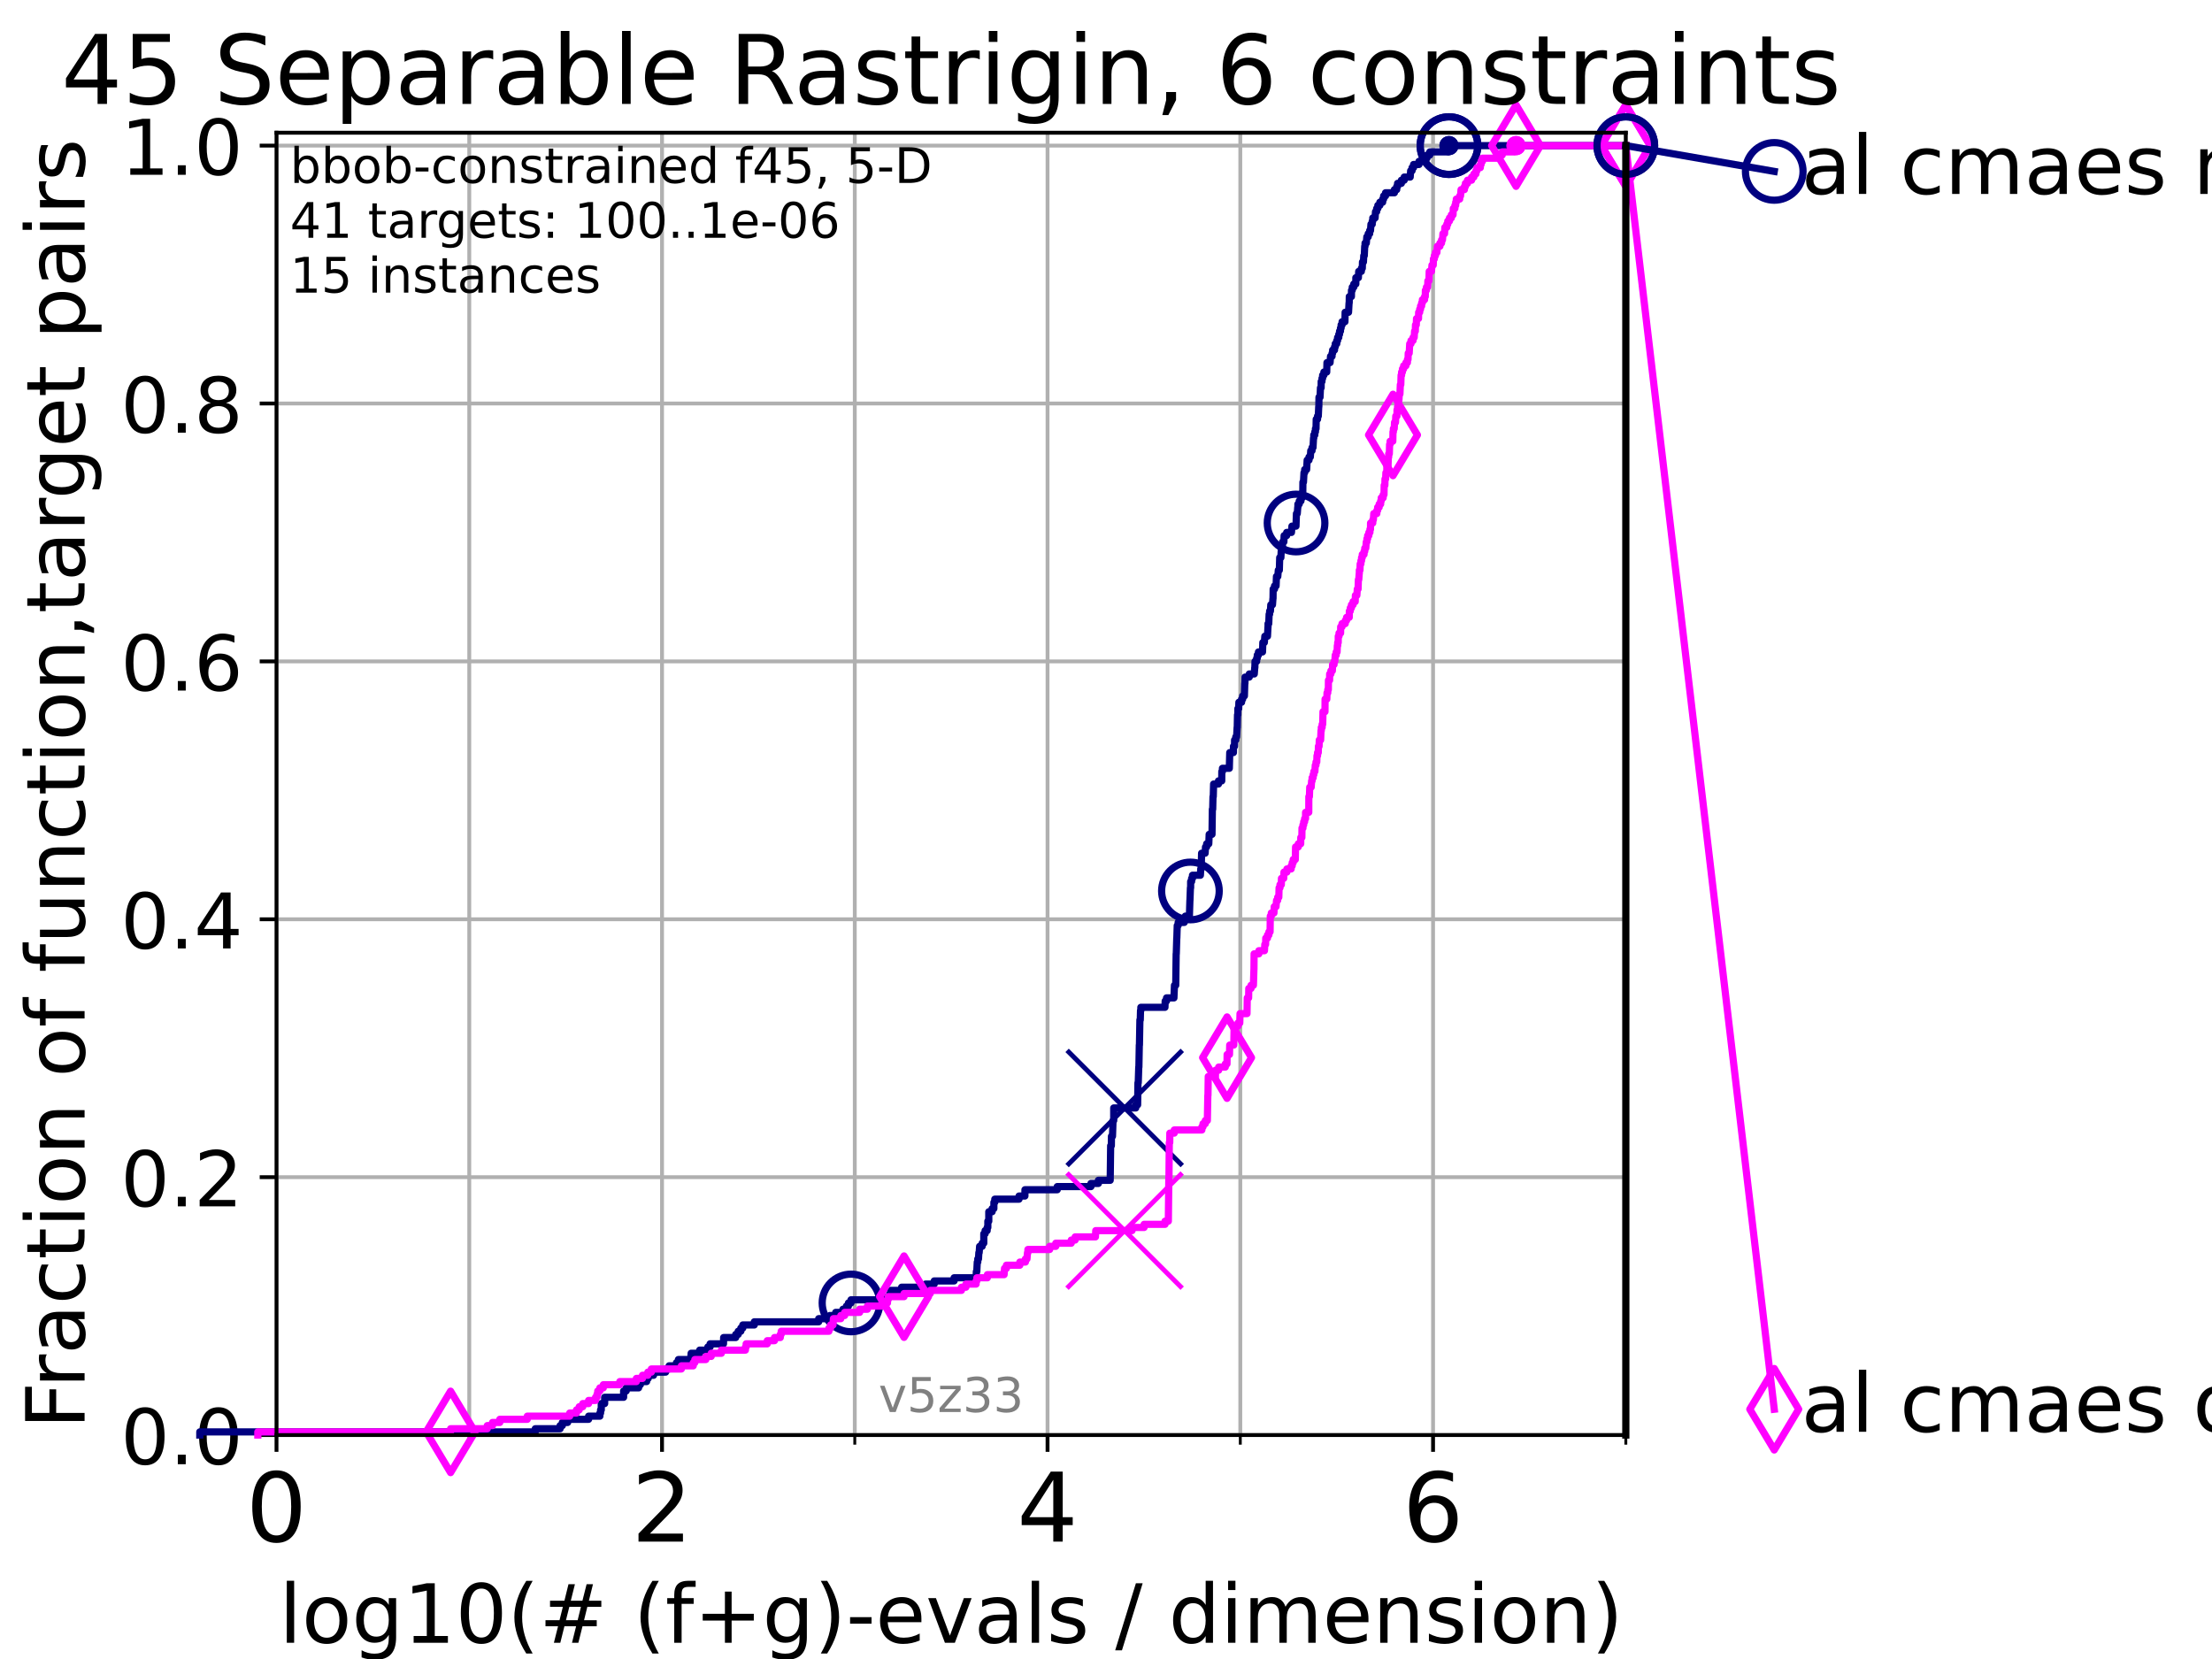 <?xml version="1.0" encoding="utf-8" standalone="no"?>
<!DOCTYPE svg PUBLIC "-//W3C//DTD SVG 1.1//EN"
  "http://www.w3.org/Graphics/SVG/1.1/DTD/svg11.dtd">
<!-- Created with matplotlib (https://matplotlib.org/) -->
<svg height="345.6pt" version="1.1" viewBox="0 0 460.8 345.6" width="460.8pt" xmlns="http://www.w3.org/2000/svg" xmlns:xlink="http://www.w3.org/1999/xlink">
 <defs>
  <style type="text/css">*{stroke-linecap:butt;stroke-linejoin:round;}</style>
 </defs>
 <g id="figure_1">
  <g id="patch_1">
   <path d="M 0 345.6 
L 460.8 345.6 
L 460.8 0 
L 0 0 
z
" style="fill:#ffffff;"/>
  </g>
  <g id="axes_1">
   <g id="patch_2">
    <path d="M 57.6 298.944 
L 338.688 298.944 
L 338.688 27.648 
L 57.6 27.648 
z
" style="fill:#ffffff;"/>
   </g>
   <g id="matplotlib.axis_1">
    <g id="xtick_1">
     <g id="line2d_1">
      <path clip-path="url(#p242400f3c2)" d="M 57.6 298.944 
L 57.6 27.648 
" style="fill:none;stroke:#b0b0b0;stroke-linecap:square;stroke-width:0.8;"/>
     </g>
     <g id="line2d_2">
      <defs>
       <path d="M 0 0 
L 0 3.5 
" id="m1a6c4a8537" style="stroke:#000000;stroke-width:0.8;"/>
      </defs>
      <g>
       <use style="stroke:#000000;stroke-width:0.8;" x="57.6" xlink:href="#m1a6c4a8537" y="298.944"/>
      </g>
     </g>
     <g id="text_1">
      <!-- 0 -->
      <g transform="translate(51.237 321.141)scale(0.2 -0.2)">
       <defs>
        <path d="M 31.781 66.406 
Q 24.172 66.406 20.328 58.906 
Q 16.5 51.422 16.5 36.375 
Q 16.5 21.391 20.328 13.891 
Q 24.172 6.391 31.781 6.391 
Q 39.453 6.391 43.281 13.891 
Q 47.125 21.391 47.125 36.375 
Q 47.125 51.422 43.281 58.906 
Q 39.453 66.406 31.781 66.406 
z
M 31.781 74.219 
Q 44.047 74.219 50.516 64.516 
Q 56.984 54.828 56.984 36.375 
Q 56.984 17.969 50.516 8.266 
Q 44.047 -1.422 31.781 -1.422 
Q 19.531 -1.422 13.062 8.266 
Q 6.594 17.969 6.594 36.375 
Q 6.594 54.828 13.062 64.516 
Q 19.531 74.219 31.781 74.219 
z
" id="DejaVuSans-48"/>
       </defs>
       <use xlink:href="#DejaVuSans-48"/>
      </g>
     </g>
    </g>
    <g id="xtick_2">
     <g id="line2d_3">
      <path clip-path="url(#p242400f3c2)" d="M 137.911 298.944 
L 137.911 27.648 
" style="fill:none;stroke:#b0b0b0;stroke-linecap:square;stroke-width:0.8;"/>
     </g>
     <g id="line2d_4">
      <g>
       <use style="stroke:#000000;stroke-width:0.8;" x="137.911" xlink:href="#m1a6c4a8537" y="298.944"/>
      </g>
     </g>
     <g id="text_2">
      <!-- 2 -->
      <g transform="translate(131.548 321.141)scale(0.2 -0.2)">
       <defs>
        <path d="M 19.188 8.297 
L 53.609 8.297 
L 53.609 0 
L 7.328 0 
L 7.328 8.297 
Q 12.938 14.109 22.625 23.891 
Q 32.328 33.688 34.812 36.531 
Q 39.547 41.844 41.422 45.531 
Q 43.312 49.219 43.312 52.781 
Q 43.312 58.594 39.234 62.25 
Q 35.156 65.922 28.609 65.922 
Q 23.969 65.922 18.812 64.312 
Q 13.672 62.703 7.812 59.422 
L 7.812 69.391 
Q 13.766 71.781 18.938 73 
Q 24.125 74.219 28.422 74.219 
Q 39.75 74.219 46.484 68.547 
Q 53.219 62.891 53.219 53.422 
Q 53.219 48.922 51.531 44.891 
Q 49.859 40.875 45.406 35.406 
Q 44.188 33.984 37.641 27.219 
Q 31.109 20.453 19.188 8.297 
z
" id="DejaVuSans-50"/>
       </defs>
       <use xlink:href="#DejaVuSans-50"/>
      </g>
     </g>
    </g>
    <g id="xtick_3">
     <g id="line2d_5">
      <path clip-path="url(#p242400f3c2)" d="M 218.222 298.944 
L 218.222 27.648 
" style="fill:none;stroke:#b0b0b0;stroke-linecap:square;stroke-width:0.8;"/>
     </g>
     <g id="line2d_6">
      <g>
       <use style="stroke:#000000;stroke-width:0.8;" x="218.222" xlink:href="#m1a6c4a8537" y="298.944"/>
      </g>
     </g>
     <g id="text_3">
      <!-- 4 -->
      <g transform="translate(211.859 321.141)scale(0.2 -0.2)">
       <defs>
        <path d="M 37.797 64.312 
L 12.891 25.391 
L 37.797 25.391 
z
M 35.203 72.906 
L 47.609 72.906 
L 47.609 25.391 
L 58.016 25.391 
L 58.016 17.188 
L 47.609 17.188 
L 47.609 0 
L 37.797 0 
L 37.797 17.188 
L 4.891 17.188 
L 4.891 26.703 
z
" id="DejaVuSans-52"/>
       </defs>
       <use xlink:href="#DejaVuSans-52"/>
      </g>
     </g>
    </g>
    <g id="xtick_4">
     <g id="line2d_7">
      <path clip-path="url(#p242400f3c2)" d="M 298.533 298.944 
L 298.533 27.648 
" style="fill:none;stroke:#b0b0b0;stroke-linecap:square;stroke-width:0.8;"/>
     </g>
     <g id="line2d_8">
      <g>
       <use style="stroke:#000000;stroke-width:0.8;" x="298.533" xlink:href="#m1a6c4a8537" y="298.944"/>
      </g>
     </g>
     <g id="text_4">
      <!-- 6 -->
      <g transform="translate(292.17 321.141)scale(0.2 -0.2)">
       <defs>
        <path d="M 33.016 40.375 
Q 26.375 40.375 22.484 35.828 
Q 18.609 31.297 18.609 23.391 
Q 18.609 15.531 22.484 10.953 
Q 26.375 6.391 33.016 6.391 
Q 39.656 6.391 43.531 10.953 
Q 47.406 15.531 47.406 23.391 
Q 47.406 31.297 43.531 35.828 
Q 39.656 40.375 33.016 40.375 
z
M 52.594 71.297 
L 52.594 62.312 
Q 48.875 64.062 45.094 64.984 
Q 41.312 65.922 37.594 65.922 
Q 27.828 65.922 22.672 59.328 
Q 17.531 52.734 16.797 39.406 
Q 19.672 43.656 24.016 45.922 
Q 28.375 48.188 33.594 48.188 
Q 44.578 48.188 50.953 41.516 
Q 57.328 34.859 57.328 23.391 
Q 57.328 12.156 50.688 5.359 
Q 44.047 -1.422 33.016 -1.422 
Q 20.359 -1.422 13.672 8.266 
Q 6.984 17.969 6.984 36.375 
Q 6.984 53.656 15.188 63.938 
Q 23.391 74.219 37.203 74.219 
Q 40.922 74.219 44.703 73.484 
Q 48.484 72.75 52.594 71.297 
z
" id="DejaVuSans-54"/>
       </defs>
       <use xlink:href="#DejaVuSans-54"/>
      </g>
     </g>
    </g>
    <g id="xtick_5">
     <g id="line2d_9">
      <path clip-path="url(#p242400f3c2)" d="M 97.755 298.944 
L 97.755 27.648 
" style="fill:none;stroke:#b0b0b0;stroke-linecap:square;stroke-width:0.8;"/>
     </g>
     <g id="line2d_10">
      <defs>
       <path d="M 0 0 
L 0 2 
" id="m7048572820" style="stroke:#000000;stroke-width:0.6;"/>
      </defs>
      <g>
       <use style="stroke:#000000;stroke-width:0.6;" x="97.755" xlink:href="#m7048572820" y="298.944"/>
      </g>
     </g>
    </g>
    <g id="xtick_6">
     <g id="line2d_11">
      <path clip-path="url(#p242400f3c2)" d="M 178.066 298.944 
L 178.066 27.648 
" style="fill:none;stroke:#b0b0b0;stroke-linecap:square;stroke-width:0.8;"/>
     </g>
     <g id="line2d_12">
      <g>
       <use style="stroke:#000000;stroke-width:0.6;" x="178.066" xlink:href="#m7048572820" y="298.944"/>
      </g>
     </g>
    </g>
    <g id="xtick_7">
     <g id="line2d_13">
      <path clip-path="url(#p242400f3c2)" d="M 258.377 298.944 
L 258.377 27.648 
" style="fill:none;stroke:#b0b0b0;stroke-linecap:square;stroke-width:0.8;"/>
     </g>
     <g id="line2d_14">
      <g>
       <use style="stroke:#000000;stroke-width:0.6;" x="258.377" xlink:href="#m7048572820" y="298.944"/>
      </g>
     </g>
    </g>
    <g id="xtick_8">
     <g id="line2d_15">
      <path clip-path="url(#p242400f3c2)" d="M 338.688 298.944 
L 338.688 27.648 
" style="fill:none;stroke:#b0b0b0;stroke-linecap:square;stroke-width:0.8;"/>
     </g>
     <g id="line2d_16">
      <g>
       <use style="stroke:#000000;stroke-width:0.6;" x="338.688" xlink:href="#m7048572820" y="298.944"/>
      </g>
     </g>
    </g>
    <g id="text_5">
     <!-- log10(# (f+g)-evals / dimension) -->
     <g transform="translate(58.145 342.218)scale(0.17 -0.17)">
      <defs>
       <path d="M 9.422 75.984 
L 18.406 75.984 
L 18.406 0 
L 9.422 0 
z
" id="DejaVuSans-108"/>
       <path d="M 30.609 48.391 
Q 23.391 48.391 19.188 42.75 
Q 14.984 37.109 14.984 27.297 
Q 14.984 17.484 19.156 11.844 
Q 23.344 6.203 30.609 6.203 
Q 37.797 6.203 41.984 11.859 
Q 46.188 17.531 46.188 27.297 
Q 46.188 37.016 41.984 42.703 
Q 37.797 48.391 30.609 48.391 
z
M 30.609 56 
Q 42.328 56 49.016 48.375 
Q 55.719 40.766 55.719 27.297 
Q 55.719 13.875 49.016 6.219 
Q 42.328 -1.422 30.609 -1.422 
Q 18.844 -1.422 12.172 6.219 
Q 5.516 13.875 5.516 27.297 
Q 5.516 40.766 12.172 48.375 
Q 18.844 56 30.609 56 
z
" id="DejaVuSans-111"/>
       <path d="M 45.406 27.984 
Q 45.406 37.75 41.375 43.109 
Q 37.359 48.484 30.078 48.484 
Q 22.859 48.484 18.828 43.109 
Q 14.797 37.75 14.797 27.984 
Q 14.797 18.266 18.828 12.891 
Q 22.859 7.516 30.078 7.516 
Q 37.359 7.516 41.375 12.891 
Q 45.406 18.266 45.406 27.984 
z
M 54.391 6.781 
Q 54.391 -7.172 48.188 -13.984 
Q 42 -20.797 29.203 -20.797 
Q 24.469 -20.797 20.266 -20.094 
Q 16.062 -19.391 12.109 -17.922 
L 12.109 -9.188 
Q 16.062 -11.328 19.922 -12.344 
Q 23.781 -13.375 27.781 -13.375 
Q 36.625 -13.375 41.016 -8.766 
Q 45.406 -4.156 45.406 5.172 
L 45.406 9.625 
Q 42.625 4.781 38.281 2.391 
Q 33.938 0 27.875 0 
Q 17.828 0 11.672 7.656 
Q 5.516 15.328 5.516 27.984 
Q 5.516 40.672 11.672 48.328 
Q 17.828 56 27.875 56 
Q 33.938 56 38.281 53.609 
Q 42.625 51.219 45.406 46.391 
L 45.406 54.688 
L 54.391 54.688 
z
" id="DejaVuSans-103"/>
       <path d="M 12.406 8.297 
L 28.516 8.297 
L 28.516 63.922 
L 10.984 60.406 
L 10.984 69.391 
L 28.422 72.906 
L 38.281 72.906 
L 38.281 8.297 
L 54.391 8.297 
L 54.391 0 
L 12.406 0 
z
" id="DejaVuSans-49"/>
       <path d="M 31 75.875 
Q 24.469 64.656 21.281 53.656 
Q 18.109 42.672 18.109 31.391 
Q 18.109 20.125 21.312 9.062 
Q 24.516 -2 31 -13.188 
L 23.188 -13.188 
Q 15.875 -1.703 12.234 9.375 
Q 8.594 20.453 8.594 31.391 
Q 8.594 42.281 12.203 53.312 
Q 15.828 64.359 23.188 75.875 
z
" id="DejaVuSans-40"/>
       <path d="M 51.125 44 
L 36.922 44 
L 32.812 27.688 
L 47.125 27.688 
z
M 43.797 71.781 
L 38.719 51.516 
L 52.984 51.516 
L 58.109 71.781 
L 65.922 71.781 
L 60.891 51.516 
L 76.125 51.516 
L 76.125 44 
L 58.984 44 
L 54.984 27.688 
L 70.516 27.688 
L 70.516 20.219 
L 53.078 20.219 
L 48 0 
L 40.188 0 
L 45.219 20.219 
L 30.906 20.219 
L 25.875 0 
L 18.016 0 
L 23.094 20.219 
L 7.719 20.219 
L 7.719 27.688 
L 24.906 27.688 
L 29 44 
L 13.281 44 
L 13.281 51.516 
L 30.906 51.516 
L 35.891 71.781 
z
" id="DejaVuSans-35"/>
       <path id="DejaVuSans-32"/>
       <path d="M 37.109 75.984 
L 37.109 68.5 
L 28.516 68.5 
Q 23.688 68.5 21.797 66.547 
Q 19.922 64.594 19.922 59.516 
L 19.922 54.688 
L 34.719 54.688 
L 34.719 47.703 
L 19.922 47.703 
L 19.922 0 
L 10.891 0 
L 10.891 47.703 
L 2.297 47.703 
L 2.297 54.688 
L 10.891 54.688 
L 10.891 58.5 
Q 10.891 67.625 15.141 71.797 
Q 19.391 75.984 28.609 75.984 
z
" id="DejaVuSans-102"/>
       <path d="M 46 62.703 
L 46 35.5 
L 73.188 35.5 
L 73.188 27.203 
L 46 27.203 
L 46 0 
L 37.797 0 
L 37.797 27.203 
L 10.594 27.203 
L 10.594 35.5 
L 37.797 35.5 
L 37.797 62.703 
z
" id="DejaVuSans-43"/>
       <path d="M 8.016 75.875 
L 15.828 75.875 
Q 23.141 64.359 26.781 53.312 
Q 30.422 42.281 30.422 31.391 
Q 30.422 20.453 26.781 9.375 
Q 23.141 -1.703 15.828 -13.188 
L 8.016 -13.188 
Q 14.5 -2 17.703 9.062 
Q 20.906 20.125 20.906 31.391 
Q 20.906 42.672 17.703 53.656 
Q 14.5 64.656 8.016 75.875 
z
" id="DejaVuSans-41"/>
       <path d="M 4.891 31.391 
L 31.203 31.391 
L 31.203 23.391 
L 4.891 23.391 
z
" id="DejaVuSans-45"/>
       <path d="M 56.203 29.594 
L 56.203 25.203 
L 14.891 25.203 
Q 15.484 15.922 20.484 11.062 
Q 25.484 6.203 34.422 6.203 
Q 39.594 6.203 44.453 7.469 
Q 49.312 8.734 54.109 11.281 
L 54.109 2.781 
Q 49.266 0.734 44.188 -0.344 
Q 39.109 -1.422 33.891 -1.422 
Q 20.797 -1.422 13.156 6.188 
Q 5.516 13.812 5.516 26.812 
Q 5.516 40.234 12.766 48.109 
Q 20.016 56 32.328 56 
Q 43.359 56 49.781 48.891 
Q 56.203 41.797 56.203 29.594 
z
M 47.219 32.234 
Q 47.125 39.594 43.094 43.984 
Q 39.062 48.391 32.422 48.391 
Q 24.906 48.391 20.391 44.141 
Q 15.875 39.891 15.188 32.172 
z
" id="DejaVuSans-101"/>
       <path d="M 2.984 54.688 
L 12.5 54.688 
L 29.594 8.797 
L 46.688 54.688 
L 56.203 54.688 
L 35.688 0 
L 23.484 0 
z
" id="DejaVuSans-118"/>
       <path d="M 34.281 27.484 
Q 23.391 27.484 19.188 25 
Q 14.984 22.516 14.984 16.5 
Q 14.984 11.719 18.141 8.906 
Q 21.297 6.109 26.703 6.109 
Q 34.188 6.109 38.703 11.406 
Q 43.219 16.703 43.219 25.484 
L 43.219 27.484 
z
M 52.203 31.203 
L 52.203 0 
L 43.219 0 
L 43.219 8.297 
Q 40.141 3.328 35.547 0.953 
Q 30.953 -1.422 24.312 -1.422 
Q 15.922 -1.422 10.953 3.297 
Q 6 8.016 6 15.922 
Q 6 25.141 12.172 29.828 
Q 18.359 34.516 30.609 34.516 
L 43.219 34.516 
L 43.219 35.406 
Q 43.219 41.609 39.141 45 
Q 35.062 48.391 27.688 48.391 
Q 23 48.391 18.547 47.266 
Q 14.109 46.141 10.016 43.891 
L 10.016 52.203 
Q 14.938 54.109 19.578 55.047 
Q 24.219 56 28.609 56 
Q 40.484 56 46.344 49.844 
Q 52.203 43.703 52.203 31.203 
z
" id="DejaVuSans-97"/>
       <path d="M 44.281 53.078 
L 44.281 44.578 
Q 40.484 46.531 36.375 47.5 
Q 32.281 48.484 27.875 48.484 
Q 21.188 48.484 17.844 46.438 
Q 14.5 44.391 14.5 40.281 
Q 14.5 37.156 16.891 35.375 
Q 19.281 33.594 26.516 31.984 
L 29.594 31.297 
Q 39.156 29.25 43.188 25.516 
Q 47.219 21.781 47.219 15.094 
Q 47.219 7.469 41.188 3.016 
Q 35.156 -1.422 24.609 -1.422 
Q 20.219 -1.422 15.453 -0.562 
Q 10.688 0.297 5.422 2 
L 5.422 11.281 
Q 10.406 8.688 15.234 7.391 
Q 20.062 6.109 24.812 6.109 
Q 31.156 6.109 34.562 8.281 
Q 37.984 10.453 37.984 14.406 
Q 37.984 18.062 35.516 20.016 
Q 33.062 21.969 24.703 23.781 
L 21.578 24.516 
Q 13.234 26.266 9.516 29.906 
Q 5.812 33.547 5.812 39.891 
Q 5.812 47.609 11.281 51.797 
Q 16.75 56 26.812 56 
Q 31.781 56 36.172 55.266 
Q 40.578 54.547 44.281 53.078 
z
" id="DejaVuSans-115"/>
       <path d="M 25.391 72.906 
L 33.688 72.906 
L 8.297 -9.281 
L 0 -9.281 
z
" id="DejaVuSans-47"/>
       <path d="M 45.406 46.391 
L 45.406 75.984 
L 54.391 75.984 
L 54.391 0 
L 45.406 0 
L 45.406 8.203 
Q 42.578 3.328 38.25 0.953 
Q 33.938 -1.422 27.875 -1.422 
Q 17.969 -1.422 11.734 6.484 
Q 5.516 14.406 5.516 27.297 
Q 5.516 40.188 11.734 48.094 
Q 17.969 56 27.875 56 
Q 33.938 56 38.25 53.625 
Q 42.578 51.266 45.406 46.391 
z
M 14.797 27.297 
Q 14.797 17.391 18.875 11.75 
Q 22.953 6.109 30.078 6.109 
Q 37.203 6.109 41.297 11.75 
Q 45.406 17.391 45.406 27.297 
Q 45.406 37.203 41.297 42.844 
Q 37.203 48.484 30.078 48.484 
Q 22.953 48.484 18.875 42.844 
Q 14.797 37.203 14.797 27.297 
z
" id="DejaVuSans-100"/>
       <path d="M 9.422 54.688 
L 18.406 54.688 
L 18.406 0 
L 9.422 0 
z
M 9.422 75.984 
L 18.406 75.984 
L 18.406 64.594 
L 9.422 64.594 
z
" id="DejaVuSans-105"/>
       <path d="M 52 44.188 
Q 55.375 50.25 60.062 53.125 
Q 64.75 56 71.094 56 
Q 79.641 56 84.281 50.016 
Q 88.922 44.047 88.922 33.016 
L 88.922 0 
L 79.891 0 
L 79.891 32.719 
Q 79.891 40.578 77.094 44.375 
Q 74.312 48.188 68.609 48.188 
Q 61.625 48.188 57.562 43.547 
Q 53.516 38.922 53.516 30.906 
L 53.516 0 
L 44.484 0 
L 44.484 32.719 
Q 44.484 40.625 41.703 44.406 
Q 38.922 48.188 33.109 48.188 
Q 26.219 48.188 22.156 43.531 
Q 18.109 38.875 18.109 30.906 
L 18.109 0 
L 9.078 0 
L 9.078 54.688 
L 18.109 54.688 
L 18.109 46.188 
Q 21.188 51.219 25.484 53.609 
Q 29.781 56 35.688 56 
Q 41.656 56 45.828 52.969 
Q 50 49.953 52 44.188 
z
" id="DejaVuSans-109"/>
       <path d="M 54.891 33.016 
L 54.891 0 
L 45.906 0 
L 45.906 32.719 
Q 45.906 40.484 42.875 44.328 
Q 39.844 48.188 33.797 48.188 
Q 26.516 48.188 22.312 43.547 
Q 18.109 38.922 18.109 30.906 
L 18.109 0 
L 9.078 0 
L 9.078 54.688 
L 18.109 54.688 
L 18.109 46.188 
Q 21.344 51.125 25.703 53.562 
Q 30.078 56 35.797 56 
Q 45.219 56 50.047 50.172 
Q 54.891 44.344 54.891 33.016 
z
" id="DejaVuSans-110"/>
      </defs>
      <use xlink:href="#DejaVuSans-108"/>
      <use x="27.783" xlink:href="#DejaVuSans-111"/>
      <use x="88.965" xlink:href="#DejaVuSans-103"/>
      <use x="152.441" xlink:href="#DejaVuSans-49"/>
      <use x="216.064" xlink:href="#DejaVuSans-48"/>
      <use x="279.688" xlink:href="#DejaVuSans-40"/>
      <use x="318.701" xlink:href="#DejaVuSans-35"/>
      <use x="402.49" xlink:href="#DejaVuSans-32"/>
      <use x="434.277" xlink:href="#DejaVuSans-40"/>
      <use x="473.291" xlink:href="#DejaVuSans-102"/>
      <use x="508.496" xlink:href="#DejaVuSans-43"/>
      <use x="592.285" xlink:href="#DejaVuSans-103"/>
      <use x="655.762" xlink:href="#DejaVuSans-41"/>
      <use x="694.775" xlink:href="#DejaVuSans-45"/>
      <use x="730.859" xlink:href="#DejaVuSans-101"/>
      <use x="792.383" xlink:href="#DejaVuSans-118"/>
      <use x="851.562" xlink:href="#DejaVuSans-97"/>
      <use x="912.842" xlink:href="#DejaVuSans-108"/>
      <use x="940.625" xlink:href="#DejaVuSans-115"/>
      <use x="992.725" xlink:href="#DejaVuSans-32"/>
      <use x="1024.512" xlink:href="#DejaVuSans-47"/>
      <use x="1058.203" xlink:href="#DejaVuSans-32"/>
      <use x="1089.99" xlink:href="#DejaVuSans-100"/>
      <use x="1153.467" xlink:href="#DejaVuSans-105"/>
      <use x="1181.25" xlink:href="#DejaVuSans-109"/>
      <use x="1278.662" xlink:href="#DejaVuSans-101"/>
      <use x="1340.186" xlink:href="#DejaVuSans-110"/>
      <use x="1403.564" xlink:href="#DejaVuSans-115"/>
      <use x="1455.664" xlink:href="#DejaVuSans-105"/>
      <use x="1483.447" xlink:href="#DejaVuSans-111"/>
      <use x="1544.629" xlink:href="#DejaVuSans-110"/>
      <use x="1608.008" xlink:href="#DejaVuSans-41"/>
     </g>
    </g>
   </g>
   <g id="matplotlib.axis_2">
    <g id="ytick_1">
     <g id="line2d_17">
      <path clip-path="url(#p242400f3c2)" d="M 57.6 298.944 
L 338.688 298.944 
" style="fill:none;stroke:#b0b0b0;stroke-linecap:square;stroke-width:0.8;"/>
     </g>
     <g id="line2d_18">
      <defs>
       <path d="M 0 0 
L -3.5 0 
" id="m0c59aa4654" style="stroke:#000000;stroke-width:0.8;"/>
      </defs>
      <g>
       <use style="stroke:#000000;stroke-width:0.8;" x="57.6" xlink:href="#m0c59aa4654" y="298.944"/>
      </g>
     </g>
     <g id="text_6">
      <!-- 0.0 -->
      <g transform="translate(25.155 305.023)scale(0.16 -0.16)">
       <defs>
        <path d="M 10.688 12.406 
L 21 12.406 
L 21 0 
L 10.688 0 
z
" id="DejaVuSans-46"/>
       </defs>
       <use xlink:href="#DejaVuSans-48"/>
       <use x="63.623" xlink:href="#DejaVuSans-46"/>
       <use x="95.41" xlink:href="#DejaVuSans-48"/>
      </g>
     </g>
    </g>
    <g id="ytick_2">
     <g id="line2d_19">
      <path clip-path="url(#p242400f3c2)" d="M 57.6 245.222 
L 338.688 245.222 
" style="fill:none;stroke:#b0b0b0;stroke-linecap:square;stroke-width:0.8;"/>
     </g>
     <g id="line2d_20">
      <g>
       <use style="stroke:#000000;stroke-width:0.8;" x="57.6" xlink:href="#m0c59aa4654" y="245.222"/>
      </g>
     </g>
     <g id="text_7">
      <!-- 0.2 -->
      <g transform="translate(25.155 251.301)scale(0.16 -0.16)">
       <use xlink:href="#DejaVuSans-48"/>
       <use x="63.623" xlink:href="#DejaVuSans-46"/>
       <use x="95.41" xlink:href="#DejaVuSans-50"/>
      </g>
     </g>
    </g>
    <g id="ytick_3">
     <g id="line2d_21">
      <path clip-path="url(#p242400f3c2)" d="M 57.6 191.5 
L 338.688 191.5 
" style="fill:none;stroke:#b0b0b0;stroke-linecap:square;stroke-width:0.8;"/>
     </g>
     <g id="line2d_22">
      <g>
       <use style="stroke:#000000;stroke-width:0.8;" x="57.6" xlink:href="#m0c59aa4654" y="191.5"/>
      </g>
     </g>
     <g id="text_8">
      <!-- 0.4 -->
      <g transform="translate(25.155 197.579)scale(0.16 -0.16)">
       <use xlink:href="#DejaVuSans-48"/>
       <use x="63.623" xlink:href="#DejaVuSans-46"/>
       <use x="95.41" xlink:href="#DejaVuSans-52"/>
      </g>
     </g>
    </g>
    <g id="ytick_4">
     <g id="line2d_23">
      <path clip-path="url(#p242400f3c2)" d="M 57.6 137.778 
L 338.688 137.778 
" style="fill:none;stroke:#b0b0b0;stroke-linecap:square;stroke-width:0.8;"/>
     </g>
     <g id="line2d_24">
      <g>
       <use style="stroke:#000000;stroke-width:0.8;" x="57.6" xlink:href="#m0c59aa4654" y="137.778"/>
      </g>
     </g>
     <g id="text_9">
      <!-- 0.6 -->
      <g transform="translate(25.155 143.857)scale(0.16 -0.16)">
       <use xlink:href="#DejaVuSans-48"/>
       <use x="63.623" xlink:href="#DejaVuSans-46"/>
       <use x="95.41" xlink:href="#DejaVuSans-54"/>
      </g>
     </g>
    </g>
    <g id="ytick_5">
     <g id="line2d_25">
      <path clip-path="url(#p242400f3c2)" d="M 57.6 84.056 
L 338.688 84.056 
" style="fill:none;stroke:#b0b0b0;stroke-linecap:square;stroke-width:0.8;"/>
     </g>
     <g id="line2d_26">
      <g>
       <use style="stroke:#000000;stroke-width:0.8;" x="57.6" xlink:href="#m0c59aa4654" y="84.056"/>
      </g>
     </g>
     <g id="text_10">
      <!-- 0.8 -->
      <g transform="translate(25.155 90.135)scale(0.16 -0.16)">
       <defs>
        <path d="M 31.781 34.625 
Q 24.75 34.625 20.719 30.859 
Q 16.703 27.094 16.703 20.516 
Q 16.703 13.922 20.719 10.156 
Q 24.75 6.391 31.781 6.391 
Q 38.812 6.391 42.859 10.172 
Q 46.922 13.969 46.922 20.516 
Q 46.922 27.094 42.891 30.859 
Q 38.875 34.625 31.781 34.625 
z
M 21.922 38.812 
Q 15.578 40.375 12.031 44.719 
Q 8.5 49.078 8.5 55.328 
Q 8.5 64.062 14.719 69.141 
Q 20.953 74.219 31.781 74.219 
Q 42.672 74.219 48.875 69.141 
Q 55.078 64.062 55.078 55.328 
Q 55.078 49.078 51.531 44.719 
Q 48 40.375 41.703 38.812 
Q 48.828 37.156 52.797 32.312 
Q 56.781 27.484 56.781 20.516 
Q 56.781 9.906 50.312 4.234 
Q 43.844 -1.422 31.781 -1.422 
Q 19.734 -1.422 13.25 4.234 
Q 6.781 9.906 6.781 20.516 
Q 6.781 27.484 10.781 32.312 
Q 14.797 37.156 21.922 38.812 
z
M 18.312 54.391 
Q 18.312 48.734 21.844 45.562 
Q 25.391 42.391 31.781 42.391 
Q 38.141 42.391 41.719 45.562 
Q 45.312 48.734 45.312 54.391 
Q 45.312 60.062 41.719 63.234 
Q 38.141 66.406 31.781 66.406 
Q 25.391 66.406 21.844 63.234 
Q 18.312 60.062 18.312 54.391 
z
" id="DejaVuSans-56"/>
       </defs>
       <use xlink:href="#DejaVuSans-48"/>
       <use x="63.623" xlink:href="#DejaVuSans-46"/>
       <use x="95.41" xlink:href="#DejaVuSans-56"/>
      </g>
     </g>
    </g>
    <g id="ytick_6">
     <g id="line2d_27">
      <path clip-path="url(#p242400f3c2)" d="M 57.6 30.334 
L 338.688 30.334 
" style="fill:none;stroke:#b0b0b0;stroke-linecap:square;stroke-width:0.8;"/>
     </g>
     <g id="line2d_28">
      <g>
       <use style="stroke:#000000;stroke-width:0.8;" x="57.6" xlink:href="#m0c59aa4654" y="30.334"/>
      </g>
     </g>
     <g id="text_11">
      <!-- 1.0 -->
      <g transform="translate(25.155 36.413)scale(0.16 -0.16)">
       <use xlink:href="#DejaVuSans-49"/>
       <use x="63.623" xlink:href="#DejaVuSans-46"/>
       <use x="95.41" xlink:href="#DejaVuSans-48"/>
      </g>
     </g>
    </g>
    <g id="text_12">
     <!-- Fraction of function,target pairs -->
     <g transform="translate(17.62 297.681)rotate(-90)scale(0.17 -0.17)">
      <defs>
       <path d="M 9.812 72.906 
L 51.703 72.906 
L 51.703 64.594 
L 19.672 64.594 
L 19.672 43.109 
L 48.578 43.109 
L 48.578 34.812 
L 19.672 34.812 
L 19.672 0 
L 9.812 0 
z
" id="DejaVuSans-70"/>
       <path d="M 41.109 46.297 
Q 39.594 47.172 37.812 47.578 
Q 36.031 48 33.891 48 
Q 26.266 48 22.188 43.047 
Q 18.109 38.094 18.109 28.812 
L 18.109 0 
L 9.078 0 
L 9.078 54.688 
L 18.109 54.688 
L 18.109 46.188 
Q 20.953 51.172 25.484 53.578 
Q 30.031 56 36.531 56 
Q 37.453 56 38.578 55.875 
Q 39.703 55.766 41.062 55.516 
z
" id="DejaVuSans-114"/>
       <path d="M 48.781 52.594 
L 48.781 44.188 
Q 44.969 46.297 41.141 47.344 
Q 37.312 48.391 33.406 48.391 
Q 24.656 48.391 19.812 42.844 
Q 14.984 37.312 14.984 27.297 
Q 14.984 17.281 19.812 11.734 
Q 24.656 6.203 33.406 6.203 
Q 37.312 6.203 41.141 7.25 
Q 44.969 8.297 48.781 10.406 
L 48.781 2.094 
Q 45.016 0.344 40.984 -0.531 
Q 36.969 -1.422 32.422 -1.422 
Q 20.062 -1.422 12.781 6.344 
Q 5.516 14.109 5.516 27.297 
Q 5.516 40.672 12.859 48.328 
Q 20.219 56 33.016 56 
Q 37.156 56 41.109 55.141 
Q 45.062 54.297 48.781 52.594 
z
" id="DejaVuSans-99"/>
       <path d="M 18.312 70.219 
L 18.312 54.688 
L 36.812 54.688 
L 36.812 47.703 
L 18.312 47.703 
L 18.312 18.016 
Q 18.312 11.328 20.141 9.422 
Q 21.969 7.516 27.594 7.516 
L 36.812 7.516 
L 36.812 0 
L 27.594 0 
Q 17.188 0 13.234 3.875 
Q 9.281 7.766 9.281 18.016 
L 9.281 47.703 
L 2.688 47.703 
L 2.688 54.688 
L 9.281 54.688 
L 9.281 70.219 
z
" id="DejaVuSans-116"/>
       <path d="M 8.5 21.578 
L 8.5 54.688 
L 17.484 54.688 
L 17.484 21.922 
Q 17.484 14.156 20.5 10.266 
Q 23.531 6.391 29.594 6.391 
Q 36.859 6.391 41.078 11.031 
Q 45.312 15.672 45.312 23.688 
L 45.312 54.688 
L 54.297 54.688 
L 54.297 0 
L 45.312 0 
L 45.312 8.406 
Q 42.047 3.422 37.719 1 
Q 33.406 -1.422 27.688 -1.422 
Q 18.266 -1.422 13.375 4.438 
Q 8.5 10.297 8.5 21.578 
z
M 31.109 56 
z
" id="DejaVuSans-117"/>
       <path d="M 11.719 12.406 
L 22.016 12.406 
L 22.016 4 
L 14.016 -11.625 
L 7.719 -11.625 
L 11.719 4 
z
" id="DejaVuSans-44"/>
       <path d="M 18.109 8.203 
L 18.109 -20.797 
L 9.078 -20.797 
L 9.078 54.688 
L 18.109 54.688 
L 18.109 46.391 
Q 20.953 51.266 25.266 53.625 
Q 29.594 56 35.594 56 
Q 45.562 56 51.781 48.094 
Q 58.016 40.188 58.016 27.297 
Q 58.016 14.406 51.781 6.484 
Q 45.562 -1.422 35.594 -1.422 
Q 29.594 -1.422 25.266 0.953 
Q 20.953 3.328 18.109 8.203 
z
M 48.688 27.297 
Q 48.688 37.203 44.609 42.844 
Q 40.531 48.484 33.406 48.484 
Q 26.266 48.484 22.188 42.844 
Q 18.109 37.203 18.109 27.297 
Q 18.109 17.391 22.188 11.75 
Q 26.266 6.109 33.406 6.109 
Q 40.531 6.109 44.609 11.75 
Q 48.688 17.391 48.688 27.297 
z
" id="DejaVuSans-112"/>
      </defs>
      <use xlink:href="#DejaVuSans-70"/>
      <use x="50.27" xlink:href="#DejaVuSans-114"/>
      <use x="91.383" xlink:href="#DejaVuSans-97"/>
      <use x="152.662" xlink:href="#DejaVuSans-99"/>
      <use x="207.643" xlink:href="#DejaVuSans-116"/>
      <use x="246.852" xlink:href="#DejaVuSans-105"/>
      <use x="274.635" xlink:href="#DejaVuSans-111"/>
      <use x="335.816" xlink:href="#DejaVuSans-110"/>
      <use x="399.195" xlink:href="#DejaVuSans-32"/>
      <use x="430.982" xlink:href="#DejaVuSans-111"/>
      <use x="492.164" xlink:href="#DejaVuSans-102"/>
      <use x="527.369" xlink:href="#DejaVuSans-32"/>
      <use x="559.156" xlink:href="#DejaVuSans-102"/>
      <use x="594.361" xlink:href="#DejaVuSans-117"/>
      <use x="657.74" xlink:href="#DejaVuSans-110"/>
      <use x="721.119" xlink:href="#DejaVuSans-99"/>
      <use x="776.1" xlink:href="#DejaVuSans-116"/>
      <use x="815.309" xlink:href="#DejaVuSans-105"/>
      <use x="843.092" xlink:href="#DejaVuSans-111"/>
      <use x="904.273" xlink:href="#DejaVuSans-110"/>
      <use x="967.652" xlink:href="#DejaVuSans-44"/>
      <use x="999.439" xlink:href="#DejaVuSans-116"/>
      <use x="1038.648" xlink:href="#DejaVuSans-97"/>
      <use x="1099.928" xlink:href="#DejaVuSans-114"/>
      <use x="1139.291" xlink:href="#DejaVuSans-103"/>
      <use x="1202.768" xlink:href="#DejaVuSans-101"/>
      <use x="1264.291" xlink:href="#DejaVuSans-116"/>
      <use x="1303.5" xlink:href="#DejaVuSans-32"/>
      <use x="1335.287" xlink:href="#DejaVuSans-112"/>
      <use x="1398.764" xlink:href="#DejaVuSans-97"/>
      <use x="1460.043" xlink:href="#DejaVuSans-105"/>
      <use x="1487.826" xlink:href="#DejaVuSans-114"/>
      <use x="1528.939" xlink:href="#DejaVuSans-115"/>
     </g>
    </g>
   </g>
   <g id="line2d_29">
    <defs>
     <path d="M 0 1.5 
C 0.398 1.5 0.779 1.342 1.061 1.061 
C 1.342 0.779 1.5 0.398 1.5 0 
C 1.5 -0.398 1.342 -0.779 1.061 -1.061 
C 0.779 -1.342 0.398 -1.5 0 -1.5 
C -0.398 -1.5 -0.779 -1.342 -1.061 -1.061 
C -1.342 -0.779 -1.5 -0.398 -1.5 0 
C -1.5 0.398 -1.342 0.779 -1.061 1.061 
C -0.779 1.342 -0.398 1.5 0 1.5 
z
" id="m7c8433402b" style="stroke:#000080;"/>
    </defs>
    <g>
     <use style="fill:#000080;stroke:#000080;" x="301.847" xlink:href="#m7c8433402b" y="30.334"/>
     <use style="fill:#000080;stroke:#000080;" x="301.847" xlink:href="#m7c8433402b" y="30.334"/>
    </g>
   </g>
   <g id="line2d_30">
    <path d="M 41.621 298.944 
L 41.621 298.289 
L 111.506 298.289 
L 111.506 297.634 
L 116.68 297.634 
L 116.68 296.979 
L 117.145 296.979 
L 117.145 296.323 
L 118.257 296.323 
L 118.257 295.668 
L 122.615 295.668 
L 122.615 295.013 
L 124.965 295.013 
L 124.965 294.358 
L 125.111 294.358 
L 125.111 293.703 
L 125.256 293.703 
L 125.256 292.393 
L 125.962 292.393 
L 125.962 291.082 
L 129.909 291.082 
L 129.909 289.772 
L 130.452 289.772 
L 130.452 289.117 
L 133.033 289.117 
L 133.033 288.462 
L 133.398 288.462 
L 133.398 287.807 
L 134.703 287.807 
L 134.703 287.151 
L 135.036 287.151 
L 135.036 286.496 
L 136.151 286.496 
L 136.151 285.841 
L 138.662 285.841 
L 138.662 285.186 
L 139.382 285.186 
L 139.382 284.531 
L 140.915 284.531 
L 140.915 283.876 
L 141.321 283.876 
L 141.321 283.22 
L 143.878 283.22 
L 143.977 281.91 
L 145.755 281.91 
L 145.755 281.255 
L 147.45 281.255 
L 147.45 280.6 
L 147.927 280.6 
L 147.927 279.945 
L 150.716 279.945 
L 150.75 278.634 
L 153.265 278.634 
L 153.265 277.979 
L 153.778 277.979 
L 153.778 277.324 
L 154.331 277.324 
L 154.331 276.669 
L 154.735 276.669 
L 154.735 276.014 
L 157.139 276.014 
L 157.139 275.359 
L 170.548 275.359 
L 170.548 274.704 
L 172.867 274.704 
L 172.867 274.048 
L 174.092 274.048 
L 174.092 273.393 
L 175.602 273.393 
L 175.602 272.738 
L 176.325 272.738 
L 176.325 272.083 
L 176.744 272.083 
L 176.744 271.428 
L 177.278 271.428 
L 177.278 270.773 
L 184.913 270.773 
L 184.913 270.118 
L 185.373 270.118 
L 185.373 269.462 
L 185.578 269.462 
L 185.578 268.807 
L 187.822 268.807 
L 187.822 268.152 
L 192.825 268.152 
L 192.825 267.497 
L 194.619 267.497 
L 194.619 266.842 
L 198.758 266.842 
L 198.758 266.187 
L 203.333 266.187 
L 203.392 264.876 
L 203.48 264.876 
L 203.582 262.911 
L 203.69 262.911 
L 203.69 262.256 
L 203.837 262.256 
L 203.913 260.946 
L 203.979 260.946 
L 204.072 259.635 
L 204.604 259.635 
L 204.604 258.98 
L 204.938 258.98 
L 204.942 257.015 
L 205.216 257.015 
L 205.216 256.36 
L 205.645 256.36 
L 205.645 255.704 
L 205.785 255.704 
L 205.785 254.394 
L 205.982 254.394 
L 205.982 252.429 
L 206.677 252.429 
L 206.677 251.773 
L 207.042 251.773 
L 207.05 250.463 
L 207.232 250.463 
L 207.232 249.808 
L 212.283 249.808 
L 212.283 249.153 
L 213.508 249.153 
L 213.516 247.843 
L 220.245 247.843 
L 220.245 247.187 
L 227.263 247.187 
L 227.263 246.532 
L 228.816 246.532 
L 228.816 245.877 
L 231.274 245.877 
L 231.369 238.671 
L 231.516 238.671 
L 231.537 236.705 
L 231.752 236.705 
L 231.862 233.429 
L 232.009 233.429 
L 232.009 230.809 
L 236.592 230.809 
L 236.592 230.154 
L 236.988 230.154 
L 237.055 225.568 
L 237.116 225.568 
L 237.223 222.292 
L 237.252 222.292 
L 237.337 217.706 
L 237.365 217.706 
L 237.461 212.465 
L 237.54 212.465 
L 237.591 210.499 
L 237.659 210.499 
L 237.659 209.844 
L 242.682 209.844 
L 242.728 208.534 
L 243.013 208.534 
L 243.013 207.879 
L 244.552 207.879 
L 244.662 205.258 
L 244.927 205.258 
L 245.017 198.707 
L 245.04 198.707 
L 245.141 195.431 
L 245.154 195.431 
L 245.241 192.81 
L 245.429 192.81 
L 245.429 192.155 
L 246.71 192.155 
L 246.71 191.5 
L 246.926 191.5 
L 246.926 190.845 
L 247.774 190.845 
L 247.877 187.569 
L 247.889 187.569 
L 247.986 184.949 
L 248.029 184.949 
L 248.035 183.638 
L 248.233 183.638 
L 248.233 182.983 
L 248.416 182.983 
L 248.416 182.328 
L 250.064 182.328 
L 250.134 181.018 
L 250.232 181.018 
L 250.313 177.742 
L 251.053 177.742 
L 251.129 176.432 
L 251.368 176.432 
L 251.368 175.777 
L 251.812 175.777 
L 251.893 173.811 
L 252.483 173.811 
L 252.558 168.57 
L 252.626 168.57 
L 252.688 165.949 
L 252.745 165.949 
L 252.816 163.329 
L 253.829 163.329 
L 253.829 162.674 
L 254.511 162.674 
L 254.526 160.708 
L 254.656 160.708 
L 254.656 160.053 
L 256.09 160.053 
L 256.178 156.777 
L 256.942 156.777 
L 256.955 155.467 
L 257.174 155.467 
L 257.184 154.157 
L 257.439 154.157 
L 257.439 153.502 
L 257.607 153.502 
L 257.715 151.536 
L 257.741 151.536 
L 257.795 148.916 
L 257.864 148.916 
L 257.877 147.605 
L 258.042 147.605 
L 258.081 146.295 
L 258.644 146.295 
L 258.644 145.64 
L 258.866 145.64 
L 258.866 144.985 
L 259.231 144.985 
L 259.31 142.364 
L 259.343 142.364 
L 259.367 141.054 
L 260.244 141.054 
L 260.244 140.399 
L 261.288 140.399 
L 261.383 139.088 
L 261.408 139.088 
L 261.443 137.778 
L 261.782 137.778 
L 261.782 137.123 
L 261.912 137.123 
L 261.912 136.468 
L 262.159 136.468 
L 262.159 135.813 
L 263.004 135.813 
L 263.071 133.847 
L 263.386 133.847 
L 263.489 132.537 
L 264.039 132.537 
L 264.143 130.571 
L 264.157 130.571 
L 264.157 129.916 
L 264.302 129.916 
L 264.383 127.951 
L 264.487 127.951 
L 264.487 127.296 
L 264.652 127.296 
L 264.729 125.985 
L 265.079 125.985 
L 265.174 124.675 
L 265.193 124.675 
L 265.221 122.71 
L 265.507 122.71 
L 265.507 122.055 
L 265.832 122.055 
L 265.91 120.089 
L 266.19 120.089 
L 266.293 118.779 
L 266.509 118.779 
L 266.585 116.158 
L 266.833 116.158 
L 266.895 114.848 
L 266.95 114.848 
L 266.95 114.193 
L 267.146 114.193 
L 267.186 112.883 
L 267.454 112.883 
L 267.509 111.572 
L 268.037 111.572 
L 268.037 110.917 
L 269.034 110.917 
L 269.133 109.607 
L 269.976 109.607 
L 270.073 106.986 
L 270.246 106.986 
L 270.345 105.676 
L 270.375 105.676 
L 270.375 105.021 
L 270.651 105.021 
L 270.651 104.366 
L 271.012 104.366 
L 271.012 103.71 
L 271.264 103.71 
L 271.345 102.4 
L 271.395 102.4 
L 271.419 100.435 
L 271.536 100.435 
L 271.644 98.469 
L 271.79 98.469 
L 271.79 97.814 
L 272.195 97.814 
L 272.305 95.849 
L 272.691 95.849 
L 272.691 95.194 
L 272.963 95.194 
L 273.054 93.883 
L 273.326 93.883 
L 273.326 93.228 
L 273.524 93.228 
L 273.632 91.263 
L 273.682 91.263 
L 273.682 90.608 
L 273.901 90.608 
L 273.901 89.952 
L 274.029 89.952 
L 274.029 89.297 
L 274.153 89.297 
L 274.192 87.332 
L 274.47 87.332 
L 274.47 86.677 
L 274.625 86.677 
L 274.714 84.711 
L 274.738 84.711 
L 274.767 82.746 
L 274.988 82.746 
L 275.076 80.78 
L 275.216 80.78 
L 275.226 79.47 
L 275.392 79.47 
L 275.392 78.815 
L 275.527 78.815 
L 275.527 78.16 
L 275.788 78.16 
L 275.788 77.505 
L 276.379 77.505 
L 276.43 75.539 
L 277.079 75.539 
L 277.172 74.229 
L 277.492 74.229 
L 277.492 73.574 
L 277.612 73.574 
L 277.612 72.919 
L 278.006 72.919 
L 278.006 72.263 
L 278.154 72.263 
L 278.154 71.608 
L 278.47 71.608 
L 278.47 70.953 
L 278.645 70.953 
L 278.645 70.298 
L 278.891 70.298 
L 278.891 69.643 
L 279.054 69.643 
L 279.054 68.988 
L 279.245 68.988 
L 279.245 68.333 
L 279.378 68.333 
L 279.378 67.677 
L 279.584 67.677 
L 279.584 67.022 
L 280.176 67.022 
L 280.214 65.057 
L 280.924 65.057 
L 281.035 63.091 
L 281.064 63.091 
L 281.082 61.781 
L 281.524 61.781 
L 281.541 60.471 
L 281.699 60.471 
L 281.699 59.816 
L 282.016 59.816 
L 282.016 59.161 
L 282.445 59.161 
L 282.445 57.85 
L 282.976 57.85 
L 283.042 56.54 
L 283.593 56.54 
L 283.593 55.885 
L 283.791 55.885 
L 283.829 54.575 
L 284.028 54.575 
L 284.097 53.264 
L 284.203 53.264 
L 284.296 51.299 
L 284.364 51.299 
L 284.364 50.644 
L 284.63 50.644 
L 284.734 49.333 
L 285.024 49.333 
L 285.024 48.678 
L 285.329 48.678 
L 285.329 48.023 
L 285.501 48.023 
L 285.594 46.713 
L 285.86 46.713 
L 285.86 46.058 
L 285.973 46.058 
L 285.973 45.402 
L 286.459 45.402 
L 286.54 44.092 
L 286.784 44.092 
L 286.784 43.437 
L 287.029 43.437 
L 287.029 42.782 
L 287.449 42.782 
L 287.449 42.127 
L 288.033 42.127 
L 288.033 41.472 
L 288.234 41.472 
L 288.234 40.816 
L 288.63 40.816 
L 288.63 40.161 
L 290.478 40.161 
L 290.478 39.506 
L 290.961 39.506 
L 290.961 38.851 
L 291.14 38.851 
L 291.14 38.196 
L 291.932 38.196 
L 291.932 37.541 
L 292.523 37.541 
L 292.523 36.886 
L 293.769 36.886 
L 293.863 35.575 
L 294.158 35.575 
L 294.158 34.92 
L 294.47 34.92 
L 294.47 34.265 
L 295.606 34.265 
L 295.606 33.61 
L 296.452 33.61 
L 296.452 32.955 
L 297.271 32.955 
L 297.271 32.3 
L 297.854 32.3 
L 297.854 31.644 
L 301.686 31.644 
L 301.686 30.989 
L 301.847 30.989 
L 301.847 30.334 
L 338.688 30.334 
L 338.688 30.334 
" style="fill:none;stroke:#000080;stroke-linecap:square;stroke-width:1.5;"/>
   </g>
   <g id="line2d_31">
    <defs>
     <path d="M 0 6 
C 1.591 6 3.117 5.368 4.243 4.243 
C 5.368 3.117 6 1.591 6 0 
C 6 -1.591 5.368 -3.117 4.243 -4.243 
C 3.117 -5.368 1.591 -6 0 -6 
C -1.591 -6 -3.117 -5.368 -4.243 -4.243 
C -5.368 -3.117 -6 -1.591 -6 0 
C -6 1.591 -5.368 3.117 -4.243 4.243 
C -3.117 5.368 -1.591 6 0 6 
z
" id="mb11b0f4fd5" style="stroke:#000080;stroke-width:1.5;"/>
    </defs>
    <g>
     <use style="fill-opacity:0;stroke:#000080;stroke-width:1.5;" x="177.278" xlink:href="#mb11b0f4fd5" y="271.428"/>
     <use style="fill-opacity:0;stroke:#000080;stroke-width:1.5;" x="247.986" xlink:href="#mb11b0f4fd5" y="185.604"/>
     <use style="fill-opacity:0;stroke:#000080;stroke-width:1.5;" x="269.994" xlink:href="#mb11b0f4fd5" y="108.952"/>
     <use style="fill-opacity:0;stroke:#000080;stroke-width:1.5;" x="301.847" xlink:href="#mb11b0f4fd5" y="30.334"/>
     <use style="fill-opacity:0;stroke:#000080;stroke-width:1.5;" x="301.847" xlink:href="#mb11b0f4fd5" y="30.334"/>
     <use style="fill-opacity:0;stroke:#000080;stroke-width:1.5;" x="338.688" xlink:href="#mb11b0f4fd5" y="30.334"/>
    </g>
   </g>
   <g id="line2d_32">
    <path style="fill:none;stroke:#000080;stroke-linecap:square;stroke-width:1.5;"/>
    <g/>
   </g>
   <g id="line2d_33">
    <path clip-path="url(#p242400f3c2)" d="M 234.294 230.809 
" style="fill:none;stroke:#000080;stroke-linecap:square;stroke-width:1.5;"/>
    <defs>
     <path d="M -12 12 
L 12 -12 
M -12 -12 
L 12 12 
" id="m02c848c4e4" style="stroke:#000080;"/>
    </defs>
    <g clip-path="url(#p242400f3c2)">
     <use style="fill:#000080;stroke:#000080;" x="234.294" xlink:href="#m02c848c4e4" y="230.809"/>
    </g>
   </g>
   <g id="line2d_34">
    <defs>
     <path d="M 0 1.5 
C 0.398 1.5 0.779 1.342 1.061 1.061 
C 1.342 0.779 1.5 0.398 1.5 0 
C 1.5 -0.398 1.342 -0.779 1.061 -1.061 
C 0.779 -1.342 0.398 -1.5 0 -1.5 
C -0.398 -1.5 -0.779 -1.342 -1.061 -1.061 
C -1.342 -0.779 -1.5 -0.398 -1.5 0 
C -1.5 0.398 -1.342 0.779 -1.061 1.061 
C -0.779 1.342 -0.398 1.5 0 1.5 
z
" id="m00993c24b5" style="stroke:#ff00ff;"/>
    </defs>
    <g>
     <use style="fill:#ff00ff;stroke:#ff00ff;" x="315.823" xlink:href="#m00993c24b5" y="30.334"/>
     <use style="fill:#ff00ff;stroke:#ff00ff;" x="315.823" xlink:href="#m00993c24b5" y="30.334"/>
    </g>
   </g>
   <g id="line2d_35">
    <path d="M 53.709 298.944 
L 53.709 298.289 
L 93.864 298.289 
L 93.864 297.634 
L 101.507 297.634 
L 101.507 296.979 
L 102.597 296.979 
L 102.597 296.323 
L 104.115 296.323 
L 104.115 295.668 
L 109.843 295.668 
L 109.843 295.013 
L 118.682 295.013 
L 118.682 294.358 
L 120.094 294.358 
L 120.094 293.703 
L 120.666 293.703 
L 120.666 293.048 
L 121.4 293.048 
L 121.4 292.393 
L 122.615 292.393 
L 122.615 291.737 
L 124.063 291.737 
L 124.063 291.082 
L 124.369 291.082 
L 124.369 290.427 
L 124.52 290.427 
L 124.52 289.772 
L 124.965 289.772 
L 124.965 289.117 
L 125.683 289.117 
L 125.683 288.462 
L 129.118 288.462 
L 129.118 287.807 
L 132.565 287.807 
L 132.565 287.151 
L 133.844 287.151 
L 133.844 286.496 
L 134.953 286.496 
L 134.953 285.841 
L 135.682 285.841 
L 135.682 285.186 
L 141.941 285.186 
L 141.941 284.531 
L 144.415 284.531 
L 144.415 283.876 
L 144.748 283.876 
L 144.748 283.22 
L 147.041 283.22 
L 147.041 282.565 
L 148.161 282.565 
L 148.161 281.91 
L 150.276 281.91 
L 150.276 281.255 
L 155.284 281.255 
L 155.284 280.6 
L 155.438 280.6 
L 155.438 279.945 
L 159.838 279.945 
L 159.838 279.29 
L 161.339 279.29 
L 161.339 278.634 
L 162.551 278.634 
L 162.551 277.979 
L 162.737 277.979 
L 162.737 277.324 
L 172.678 277.324 
L 172.678 276.669 
L 173.026 276.669 
L 173.026 276.014 
L 173.531 276.014 
L 173.612 274.704 
L 175.154 274.704 
L 175.154 274.048 
L 175.959 274.048 
L 175.959 273.393 
L 179.079 273.393 
L 179.079 272.738 
L 180.694 272.738 
L 180.694 272.083 
L 183.721 272.083 
L 183.721 271.428 
L 184.88 271.428 
L 184.88 270.773 
L 185.004 270.773 
L 185.004 270.118 
L 188.328 270.118 
L 188.328 269.462 
L 193.794 269.462 
L 193.794 268.807 
L 200.294 268.807 
L 200.294 268.152 
L 201.214 268.152 
L 201.214 267.497 
L 203.34 267.497 
L 203.34 266.842 
L 203.495 266.842 
L 203.495 266.187 
L 205.692 266.187 
L 205.692 265.532 
L 209.176 265.532 
L 209.26 264.221 
L 209.656 264.221 
L 209.656 263.566 
L 212.447 263.566 
L 212.447 262.911 
L 213.612 262.911 
L 213.612 262.256 
L 213.938 262.256 
L 214.045 260.946 
L 214.13 260.946 
L 214.13 260.29 
L 218.668 260.29 
L 218.668 259.635 
L 219.939 259.635 
L 219.939 258.98 
L 223.162 258.98 
L 223.162 258.325 
L 223.972 258.325 
L 223.972 257.67 
L 228.201 257.67 
L 228.265 256.36 
L 235.829 256.36 
L 235.829 255.704 
L 238.337 255.704 
L 238.337 255.049 
L 242.699 255.049 
L 242.699 254.394 
L 243.387 254.394 
L 243.489 245.222 
L 243.517 245.222 
L 243.586 238.015 
L 243.679 238.015 
L 243.696 236.05 
L 244.618 236.05 
L 244.618 235.395 
L 250.371 235.395 
L 250.371 234.74 
L 250.608 234.74 
L 250.608 234.085 
L 251.084 234.085 
L 251.084 233.429 
L 251.512 233.429 
L 251.613 228.188 
L 251.64 228.188 
L 251.699 224.257 
L 253.197 224.257 
L 253.228 222.947 
L 253.874 222.947 
L 253.874 222.292 
L 255.248 222.292 
L 255.248 221.637 
L 255.605 221.637 
L 255.632 219.671 
L 256.124 219.671 
L 256.171 217.706 
L 257.022 217.706 
L 257.088 213.775 
L 257.885 213.775 
L 257.885 213.12 
L 258.267 213.12 
L 258.319 211.154 
L 259.775 211.154 
L 259.828 207.879 
L 260.108 207.879 
L 260.14 205.913 
L 260.613 205.913 
L 260.613 205.258 
L 261.108 205.258 
L 261.213 201.982 
L 261.222 201.982 
L 261.251 198.707 
L 262.239 198.707 
L 262.239 198.052 
L 263.409 198.052 
L 263.482 196.741 
L 263.647 196.741 
L 263.68 195.431 
L 264.041 195.431 
L 264.041 194.776 
L 264.336 194.776 
L 264.336 194.121 
L 264.581 194.121 
L 264.625 190.845 
L 264.837 190.845 
L 264.837 190.19 
L 265.387 190.19 
L 265.446 188.879 
L 265.818 188.879 
L 265.926 187.569 
L 266.163 187.569 
L 266.163 186.914 
L 266.4 186.914 
L 266.455 184.949 
L 266.643 184.949 
L 266.643 184.293 
L 266.924 184.293 
L 266.948 182.983 
L 267.426 182.983 
L 267.469 181.673 
L 268.086 181.673 
L 268.086 181.018 
L 268.975 181.018 
L 268.975 180.363 
L 269.188 180.363 
L 269.188 179.707 
L 269.398 179.707 
L 269.398 179.052 
L 269.836 179.052 
L 269.891 176.432 
L 270.454 176.432 
L 270.454 175.777 
L 270.961 175.777 
L 270.976 174.466 
L 271.202 174.466 
L 271.227 172.501 
L 271.425 172.501 
L 271.425 171.846 
L 271.579 171.846 
L 271.579 171.191 
L 271.775 171.191 
L 271.775 170.535 
L 271.97 170.535 
L 271.972 169.225 
L 272.641 169.225 
L 272.655 165.949 
L 272.773 165.949 
L 272.841 163.984 
L 273.144 163.984 
L 273.232 162.674 
L 273.333 162.674 
L 273.333 162.018 
L 273.552 162.018 
L 273.552 161.363 
L 273.701 161.363 
L 273.701 160.708 
L 273.917 160.708 
L 273.995 159.398 
L 274.145 159.398 
L 274.145 158.743 
L 274.31 158.743 
L 274.348 157.432 
L 274.468 157.432 
L 274.468 156.777 
L 274.621 156.777 
L 274.65 155.467 
L 274.79 155.467 
L 274.831 154.157 
L 275.11 154.157 
L 275.193 152.191 
L 275.252 152.191 
L 275.252 151.536 
L 275.428 151.536 
L 275.428 150.881 
L 275.544 150.881 
L 275.604 148.26 
L 276.017 148.26 
L 276.037 145.64 
L 276.399 145.64 
L 276.443 144.33 
L 276.598 144.33 
L 276.598 143.674 
L 276.717 143.674 
L 276.74 141.709 
L 276.979 141.709 
L 276.988 140.399 
L 277.249 140.399 
L 277.249 139.743 
L 277.554 139.743 
L 277.604 138.433 
L 277.91 138.433 
L 277.91 137.778 
L 278.069 137.778 
L 278.157 136.468 
L 278.357 136.468 
L 278.357 135.813 
L 278.541 135.813 
L 278.589 134.502 
L 278.663 134.502 
L 278.663 133.847 
L 278.775 133.847 
L 278.782 132.537 
L 278.944 132.537 
L 278.944 131.882 
L 279.273 131.882 
L 279.288 130.571 
L 279.568 130.571 
L 279.568 129.916 
L 280.242 129.916 
L 280.242 129.261 
L 280.515 129.261 
L 280.515 128.606 
L 281.074 128.606 
L 281.093 127.296 
L 281.289 127.296 
L 281.289 126.641 
L 281.527 126.641 
L 281.527 125.985 
L 281.87 125.985 
L 281.87 125.33 
L 282.315 125.33 
L 282.354 124.02 
L 282.661 124.02 
L 282.749 122.71 
L 282.914 122.71 
L 282.976 120.744 
L 283.057 120.744 
L 283.156 119.434 
L 283.172 119.434 
L 283.172 118.779 
L 283.307 118.779 
L 283.347 117.469 
L 283.504 117.469 
L 283.504 116.813 
L 283.634 116.813 
L 283.634 116.158 
L 283.786 116.158 
L 283.786 115.503 
L 284.155 115.503 
L 284.155 114.848 
L 284.306 114.848 
L 284.306 114.193 
L 284.519 114.193 
L 284.619 112.883 
L 284.752 112.883 
L 284.752 112.227 
L 284.905 112.227 
L 284.905 111.572 
L 285.158 111.572 
L 285.158 110.917 
L 285.381 110.917 
L 285.381 110.262 
L 285.499 110.262 
L 285.512 108.952 
L 285.972 108.952 
L 285.972 108.296 
L 286.096 108.296 
L 286.179 106.986 
L 286.822 106.986 
L 286.822 106.331 
L 286.988 106.331 
L 286.988 105.676 
L 287.303 105.676 
L 287.303 105.021 
L 287.615 105.021 
L 287.615 104.366 
L 287.734 104.366 
L 287.734 103.71 
L 288.135 103.71 
L 288.135 103.055 
L 288.314 103.055 
L 288.35 101.09 
L 288.495 101.09 
L 288.516 99.78 
L 288.654 99.78 
L 288.704 98.469 
L 288.892 98.469 
L 288.904 97.159 
L 289.148 97.159 
L 289.22 95.194 
L 289.288 95.194 
L 289.288 94.538 
L 289.421 94.538 
L 289.479 92.573 
L 289.587 92.573 
L 289.587 91.918 
L 290.146 91.918 
L 290.185 89.952 
L 290.266 89.952 
L 290.266 89.297 
L 290.441 89.297 
L 290.505 87.987 
L 290.711 87.987 
L 290.766 86.677 
L 291.014 86.677 
L 291.024 85.366 
L 291.136 85.366 
L 291.136 84.711 
L 291.26 84.711 
L 291.285 83.401 
L 291.417 83.401 
L 291.501 82.091 
L 291.632 82.091 
L 291.715 80.125 
L 291.813 80.125 
L 291.87 78.16 
L 291.978 78.16 
L 291.978 77.505 
L 292.15 77.505 
L 292.15 76.849 
L 292.403 76.849 
L 292.403 76.194 
L 292.875 76.194 
L 292.875 75.539 
L 293.193 75.539 
L 293.193 74.884 
L 293.318 74.884 
L 293.36 73.574 
L 293.562 73.574 
L 293.668 71.608 
L 293.936 71.608 
L 293.936 70.953 
L 294.363 70.953 
L 294.363 70.298 
L 294.602 70.298 
L 294.677 68.988 
L 294.836 68.988 
L 294.87 67.677 
L 295.043 67.677 
L 295.082 66.367 
L 295.501 66.367 
L 295.528 65.057 
L 295.749 65.057 
L 295.749 64.402 
L 295.927 64.402 
L 295.927 63.747 
L 296.152 63.747 
L 296.152 63.091 
L 296.309 63.091 
L 296.309 62.436 
L 296.762 62.436 
L 296.762 61.781 
L 296.914 61.781 
L 296.932 60.471 
L 297.15 60.471 
L 297.15 59.816 
L 297.4 59.816 
L 297.45 58.505 
L 297.68 58.505 
L 297.729 56.54 
L 298.199 56.54 
L 298.305 55.23 
L 298.568 55.23 
L 298.611 53.919 
L 298.803 53.919 
L 298.803 53.264 
L 299.023 53.264 
L 299.023 52.609 
L 299.329 52.609 
L 299.428 51.299 
L 299.964 51.299 
L 299.964 50.644 
L 300.298 50.644 
L 300.298 49.988 
L 300.491 49.988 
L 300.59 48.678 
L 300.927 48.678 
L 300.992 47.368 
L 301.391 47.368 
L 301.391 46.713 
L 301.598 46.713 
L 301.598 46.058 
L 301.951 46.058 
L 301.951 45.402 
L 302.343 45.402 
L 302.343 44.747 
L 302.696 44.747 
L 302.745 43.437 
L 303.08 43.437 
L 303.08 42.782 
L 303.246 42.782 
L 303.246 42.127 
L 303.374 42.127 
L 303.374 41.472 
L 304.08 41.472 
L 304.08 40.816 
L 304.258 40.816 
L 304.364 39.506 
L 305.063 39.506 
L 305.063 38.851 
L 305.27 38.851 
L 305.27 38.196 
L 305.708 38.196 
L 305.708 37.541 
L 306.564 37.541 
L 306.564 36.886 
L 307.03 36.886 
L 307.03 36.23 
L 307.463 36.23 
L 307.463 35.575 
L 307.675 35.575 
L 307.675 34.92 
L 308.383 34.92 
L 308.383 34.265 
L 308.54 34.265 
L 308.54 33.61 
L 308.819 33.61 
L 308.819 32.955 
L 312.114 32.955 
L 312.114 32.3 
L 312.94 32.3 
L 312.94 31.644 
L 315.372 31.644 
L 315.372 30.989 
L 315.823 30.989 
L 315.823 30.334 
L 338.688 30.334 
L 338.688 30.334 
" style="fill:none;stroke:#ff00ff;stroke-linecap:square;stroke-width:1.5;"/>
   </g>
   <g id="line2d_36">
    <defs>
     <path d="M -0 8.485 
L 5.091 0 
L 0 -8.485 
L -5.091 -0 
z
" id="m089713000c" style="stroke:#ff00ff;stroke-linejoin:miter;stroke-width:1.5;"/>
    </defs>
    <g>
     <use style="fill-opacity:0;stroke:#ff00ff;stroke-linejoin:miter;stroke-width:1.5;" x="93.864" xlink:href="#m089713000c" y="298.289"/>
     <use style="fill-opacity:0;stroke:#ff00ff;stroke-linejoin:miter;stroke-width:1.5;" x="188.328" xlink:href="#m089713000c" y="270.118"/>
     <use style="fill-opacity:0;stroke:#ff00ff;stroke-linejoin:miter;stroke-width:1.5;" x="255.618" xlink:href="#m089713000c" y="220.326"/>
     <use style="fill-opacity:0;stroke:#ff00ff;stroke-linejoin:miter;stroke-width:1.5;" x="290.185" xlink:href="#m089713000c" y="90.608"/>
     <use style="fill-opacity:0;stroke:#ff00ff;stroke-linejoin:miter;stroke-width:1.5;" x="315.823" xlink:href="#m089713000c" y="30.334"/>
     <use style="fill-opacity:0;stroke:#ff00ff;stroke-linejoin:miter;stroke-width:1.5;" x="338.688" xlink:href="#m089713000c" y="30.334"/>
    </g>
   </g>
   <g id="line2d_37">
    <path style="fill:none;stroke:#ff00ff;stroke-linecap:square;stroke-width:1.5;"/>
    <g/>
   </g>
   <g id="line2d_38">
    <path clip-path="url(#p242400f3c2)" d="M 234.269 256.36 
" style="fill:none;stroke:#ff00ff;stroke-linecap:square;stroke-width:1.5;"/>
    <defs>
     <path d="M -12 12 
L 12 -12 
M -12 -12 
L 12 12 
" id="maf2eff4f9e" style="stroke:#ff00ff;"/>
    </defs>
    <g clip-path="url(#p242400f3c2)">
     <use style="fill:#ff00ff;stroke:#ff00ff;" x="234.269" xlink:href="#maf2eff4f9e" y="256.36"/>
    </g>
   </g>
   <g id="line2d_39">
    <path d="M 338.688 30.334 
L 369.608 293.572 
" style="fill:none;stroke:#ff00ff;stroke-linecap:square;stroke-width:1.5;"/>
    <g>
     <use style="fill-opacity:0;stroke:#ff00ff;stroke-linejoin:miter;stroke-width:1.5;" x="338.688" xlink:href="#m089713000c" y="30.334"/>
     <use style="fill-opacity:0;stroke:#ff00ff;stroke-linejoin:miter;stroke-width:1.5;" x="369.608" xlink:href="#m089713000c" y="293.572"/>
    </g>
   </g>
   <g id="line2d_40">
    <path d="M 338.688 30.334 
L 369.608 35.706 
" style="fill:none;stroke:#000080;stroke-linecap:square;stroke-width:1.5;"/>
    <g>
     <use style="fill-opacity:0;stroke:#000080;stroke-width:1.5;" x="338.688" xlink:href="#mb11b0f4fd5" y="30.334"/>
     <use style="fill-opacity:0;stroke:#000080;stroke-width:1.5;" x="369.608" xlink:href="#mb11b0f4fd5" y="35.706"/>
    </g>
   </g>
   <g id="line2d_41">
    <path d="M 338.688 298.944 
L 338.688 30.334 
" style="fill:none;stroke:#000000;stroke-linecap:square;stroke-width:1.5;"/>
   </g>
   <g id="patch_3">
    <path d="M 57.6 298.944 
L 57.6 27.648 
" style="fill:none;stroke:#000000;stroke-linecap:square;stroke-linejoin:miter;stroke-width:0.8;"/>
   </g>
   <g id="patch_4">
    <path d="M 338.688 298.944 
L 338.688 27.648 
" style="fill:none;stroke:#000000;stroke-linecap:square;stroke-linejoin:miter;stroke-width:0.8;"/>
   </g>
   <g id="patch_5">
    <path d="M 57.6 298.944 
L 338.688 298.944 
" style="fill:none;stroke:#000000;stroke-linecap:square;stroke-linejoin:miter;stroke-width:0.8;"/>
   </g>
   <g id="patch_6">
    <path d="M 57.6 27.648 
L 338.688 27.648 
" style="fill:none;stroke:#000000;stroke-linecap:square;stroke-linejoin:miter;stroke-width:0.8;"/>
   </g>
   <g id="text_13">
    <!-- al cmaes old -->
    <g transform="translate(375.229 298.263)scale(0.17 -0.17)">
     <use xlink:href="#DejaVuSans-97"/>
     <use x="61.279" xlink:href="#DejaVuSans-108"/>
     <use x="89.062" xlink:href="#DejaVuSans-32"/>
     <use x="120.85" xlink:href="#DejaVuSans-99"/>
     <use x="175.83" xlink:href="#DejaVuSans-109"/>
     <use x="273.242" xlink:href="#DejaVuSans-97"/>
     <use x="334.521" xlink:href="#DejaVuSans-101"/>
     <use x="396.045" xlink:href="#DejaVuSans-115"/>
     <use x="448.145" xlink:href="#DejaVuSans-32"/>
     <use x="479.932" xlink:href="#DejaVuSans-111"/>
     <use x="541.113" xlink:href="#DejaVuSans-108"/>
     <use x="568.896" xlink:href="#DejaVuSans-100"/>
    </g>
   </g>
   <g id="text_14">
    <!-- al cmaes new -->
    <g transform="translate(375.229 40.397)scale(0.17 -0.17)">
     <defs>
      <path d="M 4.203 54.688 
L 13.188 54.688 
L 24.422 12.016 
L 35.594 54.688 
L 46.188 54.688 
L 57.422 12.016 
L 68.609 54.688 
L 77.594 54.688 
L 63.281 0 
L 52.688 0 
L 40.922 44.828 
L 29.109 0 
L 18.5 0 
z
" id="DejaVuSans-119"/>
     </defs>
     <use xlink:href="#DejaVuSans-97"/>
     <use x="61.279" xlink:href="#DejaVuSans-108"/>
     <use x="89.062" xlink:href="#DejaVuSans-32"/>
     <use x="120.85" xlink:href="#DejaVuSans-99"/>
     <use x="175.83" xlink:href="#DejaVuSans-109"/>
     <use x="273.242" xlink:href="#DejaVuSans-97"/>
     <use x="334.521" xlink:href="#DejaVuSans-101"/>
     <use x="396.045" xlink:href="#DejaVuSans-115"/>
     <use x="448.145" xlink:href="#DejaVuSans-32"/>
     <use x="479.932" xlink:href="#DejaVuSans-110"/>
     <use x="543.311" xlink:href="#DejaVuSans-101"/>
     <use x="604.834" xlink:href="#DejaVuSans-119"/>
    </g>
   </g>
   <g id="text_15">
    <!-- bbob-constrained f45, 5-D -->
    <g transform="translate(60.411 38.111)scale(0.102 -0.102)">
     <defs>
      <path d="M 48.688 27.297 
Q 48.688 37.203 44.609 42.844 
Q 40.531 48.484 33.406 48.484 
Q 26.266 48.484 22.188 42.844 
Q 18.109 37.203 18.109 27.297 
Q 18.109 17.391 22.188 11.75 
Q 26.266 6.109 33.406 6.109 
Q 40.531 6.109 44.609 11.75 
Q 48.688 17.391 48.688 27.297 
z
M 18.109 46.391 
Q 20.953 51.266 25.266 53.625 
Q 29.594 56 35.594 56 
Q 45.562 56 51.781 48.094 
Q 58.016 40.188 58.016 27.297 
Q 58.016 14.406 51.781 6.484 
Q 45.562 -1.422 35.594 -1.422 
Q 29.594 -1.422 25.266 0.953 
Q 20.953 3.328 18.109 8.203 
L 18.109 0 
L 9.078 0 
L 9.078 75.984 
L 18.109 75.984 
z
" id="DejaVuSans-98"/>
      <path d="M 10.797 72.906 
L 49.516 72.906 
L 49.516 64.594 
L 19.828 64.594 
L 19.828 46.734 
Q 21.969 47.469 24.109 47.828 
Q 26.266 48.188 28.422 48.188 
Q 40.625 48.188 47.75 41.5 
Q 54.891 34.812 54.891 23.391 
Q 54.891 11.625 47.562 5.094 
Q 40.234 -1.422 26.906 -1.422 
Q 22.312 -1.422 17.547 -0.641 
Q 12.797 0.141 7.719 1.703 
L 7.719 11.625 
Q 12.109 9.234 16.797 8.062 
Q 21.484 6.891 26.703 6.891 
Q 35.156 6.891 40.078 11.328 
Q 45.016 15.766 45.016 23.391 
Q 45.016 31 40.078 35.438 
Q 35.156 39.891 26.703 39.891 
Q 22.75 39.891 18.812 39.016 
Q 14.891 38.141 10.797 36.281 
z
" id="DejaVuSans-53"/>
      <path d="M 19.672 64.797 
L 19.672 8.109 
L 31.594 8.109 
Q 46.688 8.109 53.688 14.938 
Q 60.688 21.781 60.688 36.531 
Q 60.688 51.172 53.688 57.984 
Q 46.688 64.797 31.594 64.797 
z
M 9.812 72.906 
L 30.078 72.906 
Q 51.266 72.906 61.172 64.094 
Q 71.094 55.281 71.094 36.531 
Q 71.094 17.672 61.125 8.828 
Q 51.172 0 30.078 0 
L 9.812 0 
z
" id="DejaVuSans-68"/>
     </defs>
     <use xlink:href="#DejaVuSans-98"/>
     <use x="63.477" xlink:href="#DejaVuSans-98"/>
     <use x="126.953" xlink:href="#DejaVuSans-111"/>
     <use x="188.135" xlink:href="#DejaVuSans-98"/>
     <use x="251.611" xlink:href="#DejaVuSans-45"/>
     <use x="287.695" xlink:href="#DejaVuSans-99"/>
     <use x="342.676" xlink:href="#DejaVuSans-111"/>
     <use x="403.857" xlink:href="#DejaVuSans-110"/>
     <use x="467.236" xlink:href="#DejaVuSans-115"/>
     <use x="519.336" xlink:href="#DejaVuSans-116"/>
     <use x="558.545" xlink:href="#DejaVuSans-114"/>
     <use x="599.658" xlink:href="#DejaVuSans-97"/>
     <use x="660.938" xlink:href="#DejaVuSans-105"/>
     <use x="688.721" xlink:href="#DejaVuSans-110"/>
     <use x="752.1" xlink:href="#DejaVuSans-101"/>
     <use x="813.623" xlink:href="#DejaVuSans-100"/>
     <use x="877.1" xlink:href="#DejaVuSans-32"/>
     <use x="908.887" xlink:href="#DejaVuSans-102"/>
     <use x="944.092" xlink:href="#DejaVuSans-52"/>
     <use x="1007.715" xlink:href="#DejaVuSans-53"/>
     <use x="1071.338" xlink:href="#DejaVuSans-44"/>
     <use x="1103.125" xlink:href="#DejaVuSans-32"/>
     <use x="1134.912" xlink:href="#DejaVuSans-53"/>
     <use x="1198.535" xlink:href="#DejaVuSans-45"/>
     <use x="1234.619" xlink:href="#DejaVuSans-68"/>
    </g>
    <!-- 41 targets: 100..1e-06 -->
    <g transform="translate(60.411 49.533)scale(0.102 -0.102)">
     <defs>
      <path d="M 11.719 12.406 
L 22.016 12.406 
L 22.016 0 
L 11.719 0 
z
M 11.719 51.703 
L 22.016 51.703 
L 22.016 39.312 
L 11.719 39.312 
z
" id="DejaVuSans-58"/>
     </defs>
     <use xlink:href="#DejaVuSans-52"/>
     <use x="63.623" xlink:href="#DejaVuSans-49"/>
     <use x="127.246" xlink:href="#DejaVuSans-32"/>
     <use x="159.033" xlink:href="#DejaVuSans-116"/>
     <use x="198.242" xlink:href="#DejaVuSans-97"/>
     <use x="259.521" xlink:href="#DejaVuSans-114"/>
     <use x="298.885" xlink:href="#DejaVuSans-103"/>
     <use x="362.361" xlink:href="#DejaVuSans-101"/>
     <use x="423.885" xlink:href="#DejaVuSans-116"/>
     <use x="463.094" xlink:href="#DejaVuSans-115"/>
     <use x="515.193" xlink:href="#DejaVuSans-58"/>
     <use x="548.885" xlink:href="#DejaVuSans-32"/>
     <use x="580.672" xlink:href="#DejaVuSans-49"/>
     <use x="644.295" xlink:href="#DejaVuSans-48"/>
     <use x="707.918" xlink:href="#DejaVuSans-48"/>
     <use x="771.541" xlink:href="#DejaVuSans-46"/>
     <use x="803.328" xlink:href="#DejaVuSans-46"/>
     <use x="835.115" xlink:href="#DejaVuSans-49"/>
     <use x="898.738" xlink:href="#DejaVuSans-101"/>
     <use x="960.262" xlink:href="#DejaVuSans-45"/>
     <use x="996.346" xlink:href="#DejaVuSans-48"/>
     <use x="1059.969" xlink:href="#DejaVuSans-54"/>
    </g>
    <!-- 15 instances -->
    <g transform="translate(60.411 60.955)scale(0.102 -0.102)">
     <use xlink:href="#DejaVuSans-49"/>
     <use x="63.623" xlink:href="#DejaVuSans-53"/>
     <use x="127.246" xlink:href="#DejaVuSans-32"/>
     <use x="159.033" xlink:href="#DejaVuSans-105"/>
     <use x="186.816" xlink:href="#DejaVuSans-110"/>
     <use x="250.195" xlink:href="#DejaVuSans-115"/>
     <use x="302.295" xlink:href="#DejaVuSans-116"/>
     <use x="341.504" xlink:href="#DejaVuSans-97"/>
     <use x="402.783" xlink:href="#DejaVuSans-110"/>
     <use x="466.162" xlink:href="#DejaVuSans-99"/>
     <use x="521.143" xlink:href="#DejaVuSans-101"/>
     <use x="582.666" xlink:href="#DejaVuSans-115"/>
    </g>
   </g>
   <g id="text_16">
    <!-- v5z33 -->
    <g style="fill:#808080;" transform="translate(183.017 294.151)scale(0.1 -0.1)">
     <defs>
      <path d="M 5.516 54.688 
L 48.188 54.688 
L 48.188 46.484 
L 14.406 7.172 
L 48.188 7.172 
L 48.188 0 
L 4.297 0 
L 4.297 8.203 
L 38.094 47.516 
L 5.516 47.516 
z
" id="DejaVuSans-122"/>
      <path d="M 40.578 39.312 
Q 47.656 37.797 51.625 33 
Q 55.609 28.219 55.609 21.188 
Q 55.609 10.406 48.188 4.484 
Q 40.766 -1.422 27.094 -1.422 
Q 22.516 -1.422 17.656 -0.516 
Q 12.797 0.391 7.625 2.203 
L 7.625 11.719 
Q 11.719 9.328 16.594 8.109 
Q 21.484 6.891 26.812 6.891 
Q 36.078 6.891 40.938 10.547 
Q 45.797 14.203 45.797 21.188 
Q 45.797 27.641 41.281 31.266 
Q 36.766 34.906 28.719 34.906 
L 20.219 34.906 
L 20.219 43.016 
L 29.109 43.016 
Q 36.375 43.016 40.234 45.922 
Q 44.094 48.828 44.094 54.297 
Q 44.094 59.906 40.109 62.906 
Q 36.141 65.922 28.719 65.922 
Q 24.656 65.922 20.016 65.031 
Q 15.375 64.156 9.812 62.312 
L 9.812 71.094 
Q 15.438 72.656 20.344 73.438 
Q 25.25 74.219 29.594 74.219 
Q 40.828 74.219 47.359 69.109 
Q 53.906 64.016 53.906 55.328 
Q 53.906 49.266 50.438 45.094 
Q 46.969 40.922 40.578 39.312 
z
" id="DejaVuSans-51"/>
     </defs>
     <use xlink:href="#DejaVuSans-118"/>
     <use x="59.18" xlink:href="#DejaVuSans-53"/>
     <use x="122.803" xlink:href="#DejaVuSans-122"/>
     <use x="175.293" xlink:href="#DejaVuSans-51"/>
     <use x="238.916" xlink:href="#DejaVuSans-51"/>
    </g>
   </g>
   <g id="text_17">
    <!-- 45 Separable Rastrigin, 6 constraints -->
    <g transform="translate(12.766 21.648)scale(0.2 -0.2)">
     <defs>
      <path d="M 53.516 70.516 
L 53.516 60.891 
Q 47.906 63.578 42.922 64.891 
Q 37.938 66.219 33.297 66.219 
Q 25.25 66.219 20.875 63.094 
Q 16.5 59.969 16.5 54.203 
Q 16.5 49.359 19.406 46.891 
Q 22.312 44.438 30.422 42.922 
L 36.375 41.703 
Q 47.406 39.594 52.656 34.297 
Q 57.906 29 57.906 20.125 
Q 57.906 9.516 50.797 4.047 
Q 43.703 -1.422 29.984 -1.422 
Q 24.812 -1.422 18.969 -0.25 
Q 13.141 0.922 6.891 3.219 
L 6.891 13.375 
Q 12.891 10.016 18.656 8.297 
Q 24.422 6.594 29.984 6.594 
Q 38.422 6.594 43.016 9.906 
Q 47.609 13.234 47.609 19.391 
Q 47.609 24.75 44.312 27.781 
Q 41.016 30.812 33.5 32.328 
L 27.484 33.5 
Q 16.453 35.688 11.516 40.375 
Q 6.594 45.062 6.594 53.422 
Q 6.594 63.094 13.406 68.656 
Q 20.219 74.219 32.172 74.219 
Q 37.312 74.219 42.625 73.281 
Q 47.953 72.359 53.516 70.516 
z
" id="DejaVuSans-83"/>
      <path d="M 44.391 34.188 
Q 47.562 33.109 50.562 29.594 
Q 53.562 26.078 56.594 19.922 
L 66.609 0 
L 56 0 
L 46.688 18.703 
Q 43.062 26.031 39.672 28.422 
Q 36.281 30.812 30.422 30.812 
L 19.672 30.812 
L 19.672 0 
L 9.812 0 
L 9.812 72.906 
L 32.078 72.906 
Q 44.578 72.906 50.734 67.672 
Q 56.891 62.453 56.891 51.906 
Q 56.891 45.016 53.688 40.469 
Q 50.484 35.938 44.391 34.188 
z
M 19.672 64.797 
L 19.672 38.922 
L 32.078 38.922 
Q 39.203 38.922 42.844 42.219 
Q 46.484 45.516 46.484 51.906 
Q 46.484 58.297 42.844 61.547 
Q 39.203 64.797 32.078 64.797 
z
" id="DejaVuSans-82"/>
     </defs>
     <use xlink:href="#DejaVuSans-52"/>
     <use x="63.623" xlink:href="#DejaVuSans-53"/>
     <use x="127.246" xlink:href="#DejaVuSans-32"/>
     <use x="159.033" xlink:href="#DejaVuSans-83"/>
     <use x="222.51" xlink:href="#DejaVuSans-101"/>
     <use x="284.033" xlink:href="#DejaVuSans-112"/>
     <use x="347.51" xlink:href="#DejaVuSans-97"/>
     <use x="408.789" xlink:href="#DejaVuSans-114"/>
     <use x="449.902" xlink:href="#DejaVuSans-97"/>
     <use x="511.182" xlink:href="#DejaVuSans-98"/>
     <use x="574.658" xlink:href="#DejaVuSans-108"/>
     <use x="602.441" xlink:href="#DejaVuSans-101"/>
     <use x="663.965" xlink:href="#DejaVuSans-32"/>
     <use x="695.752" xlink:href="#DejaVuSans-82"/>
     <use x="762.984" xlink:href="#DejaVuSans-97"/>
     <use x="824.264" xlink:href="#DejaVuSans-115"/>
     <use x="876.363" xlink:href="#DejaVuSans-116"/>
     <use x="915.572" xlink:href="#DejaVuSans-114"/>
     <use x="956.686" xlink:href="#DejaVuSans-105"/>
     <use x="984.469" xlink:href="#DejaVuSans-103"/>
     <use x="1047.945" xlink:href="#DejaVuSans-105"/>
     <use x="1075.729" xlink:href="#DejaVuSans-110"/>
     <use x="1139.107" xlink:href="#DejaVuSans-44"/>
     <use x="1170.895" xlink:href="#DejaVuSans-32"/>
     <use x="1202.682" xlink:href="#DejaVuSans-54"/>
     <use x="1266.305" xlink:href="#DejaVuSans-32"/>
     <use x="1298.092" xlink:href="#DejaVuSans-99"/>
     <use x="1353.072" xlink:href="#DejaVuSans-111"/>
     <use x="1414.254" xlink:href="#DejaVuSans-110"/>
     <use x="1477.633" xlink:href="#DejaVuSans-115"/>
     <use x="1529.732" xlink:href="#DejaVuSans-116"/>
     <use x="1568.941" xlink:href="#DejaVuSans-114"/>
     <use x="1610.055" xlink:href="#DejaVuSans-97"/>
     <use x="1671.334" xlink:href="#DejaVuSans-105"/>
     <use x="1699.117" xlink:href="#DejaVuSans-110"/>
     <use x="1762.496" xlink:href="#DejaVuSans-116"/>
     <use x="1801.705" xlink:href="#DejaVuSans-115"/>
    </g>
   </g>
  </g>
 </g>
 <defs>
  <clipPath id="p242400f3c2">
   <rect height="271.296" width="281.088" x="57.6" y="27.648"/>
  </clipPath>
 </defs>
</svg>
